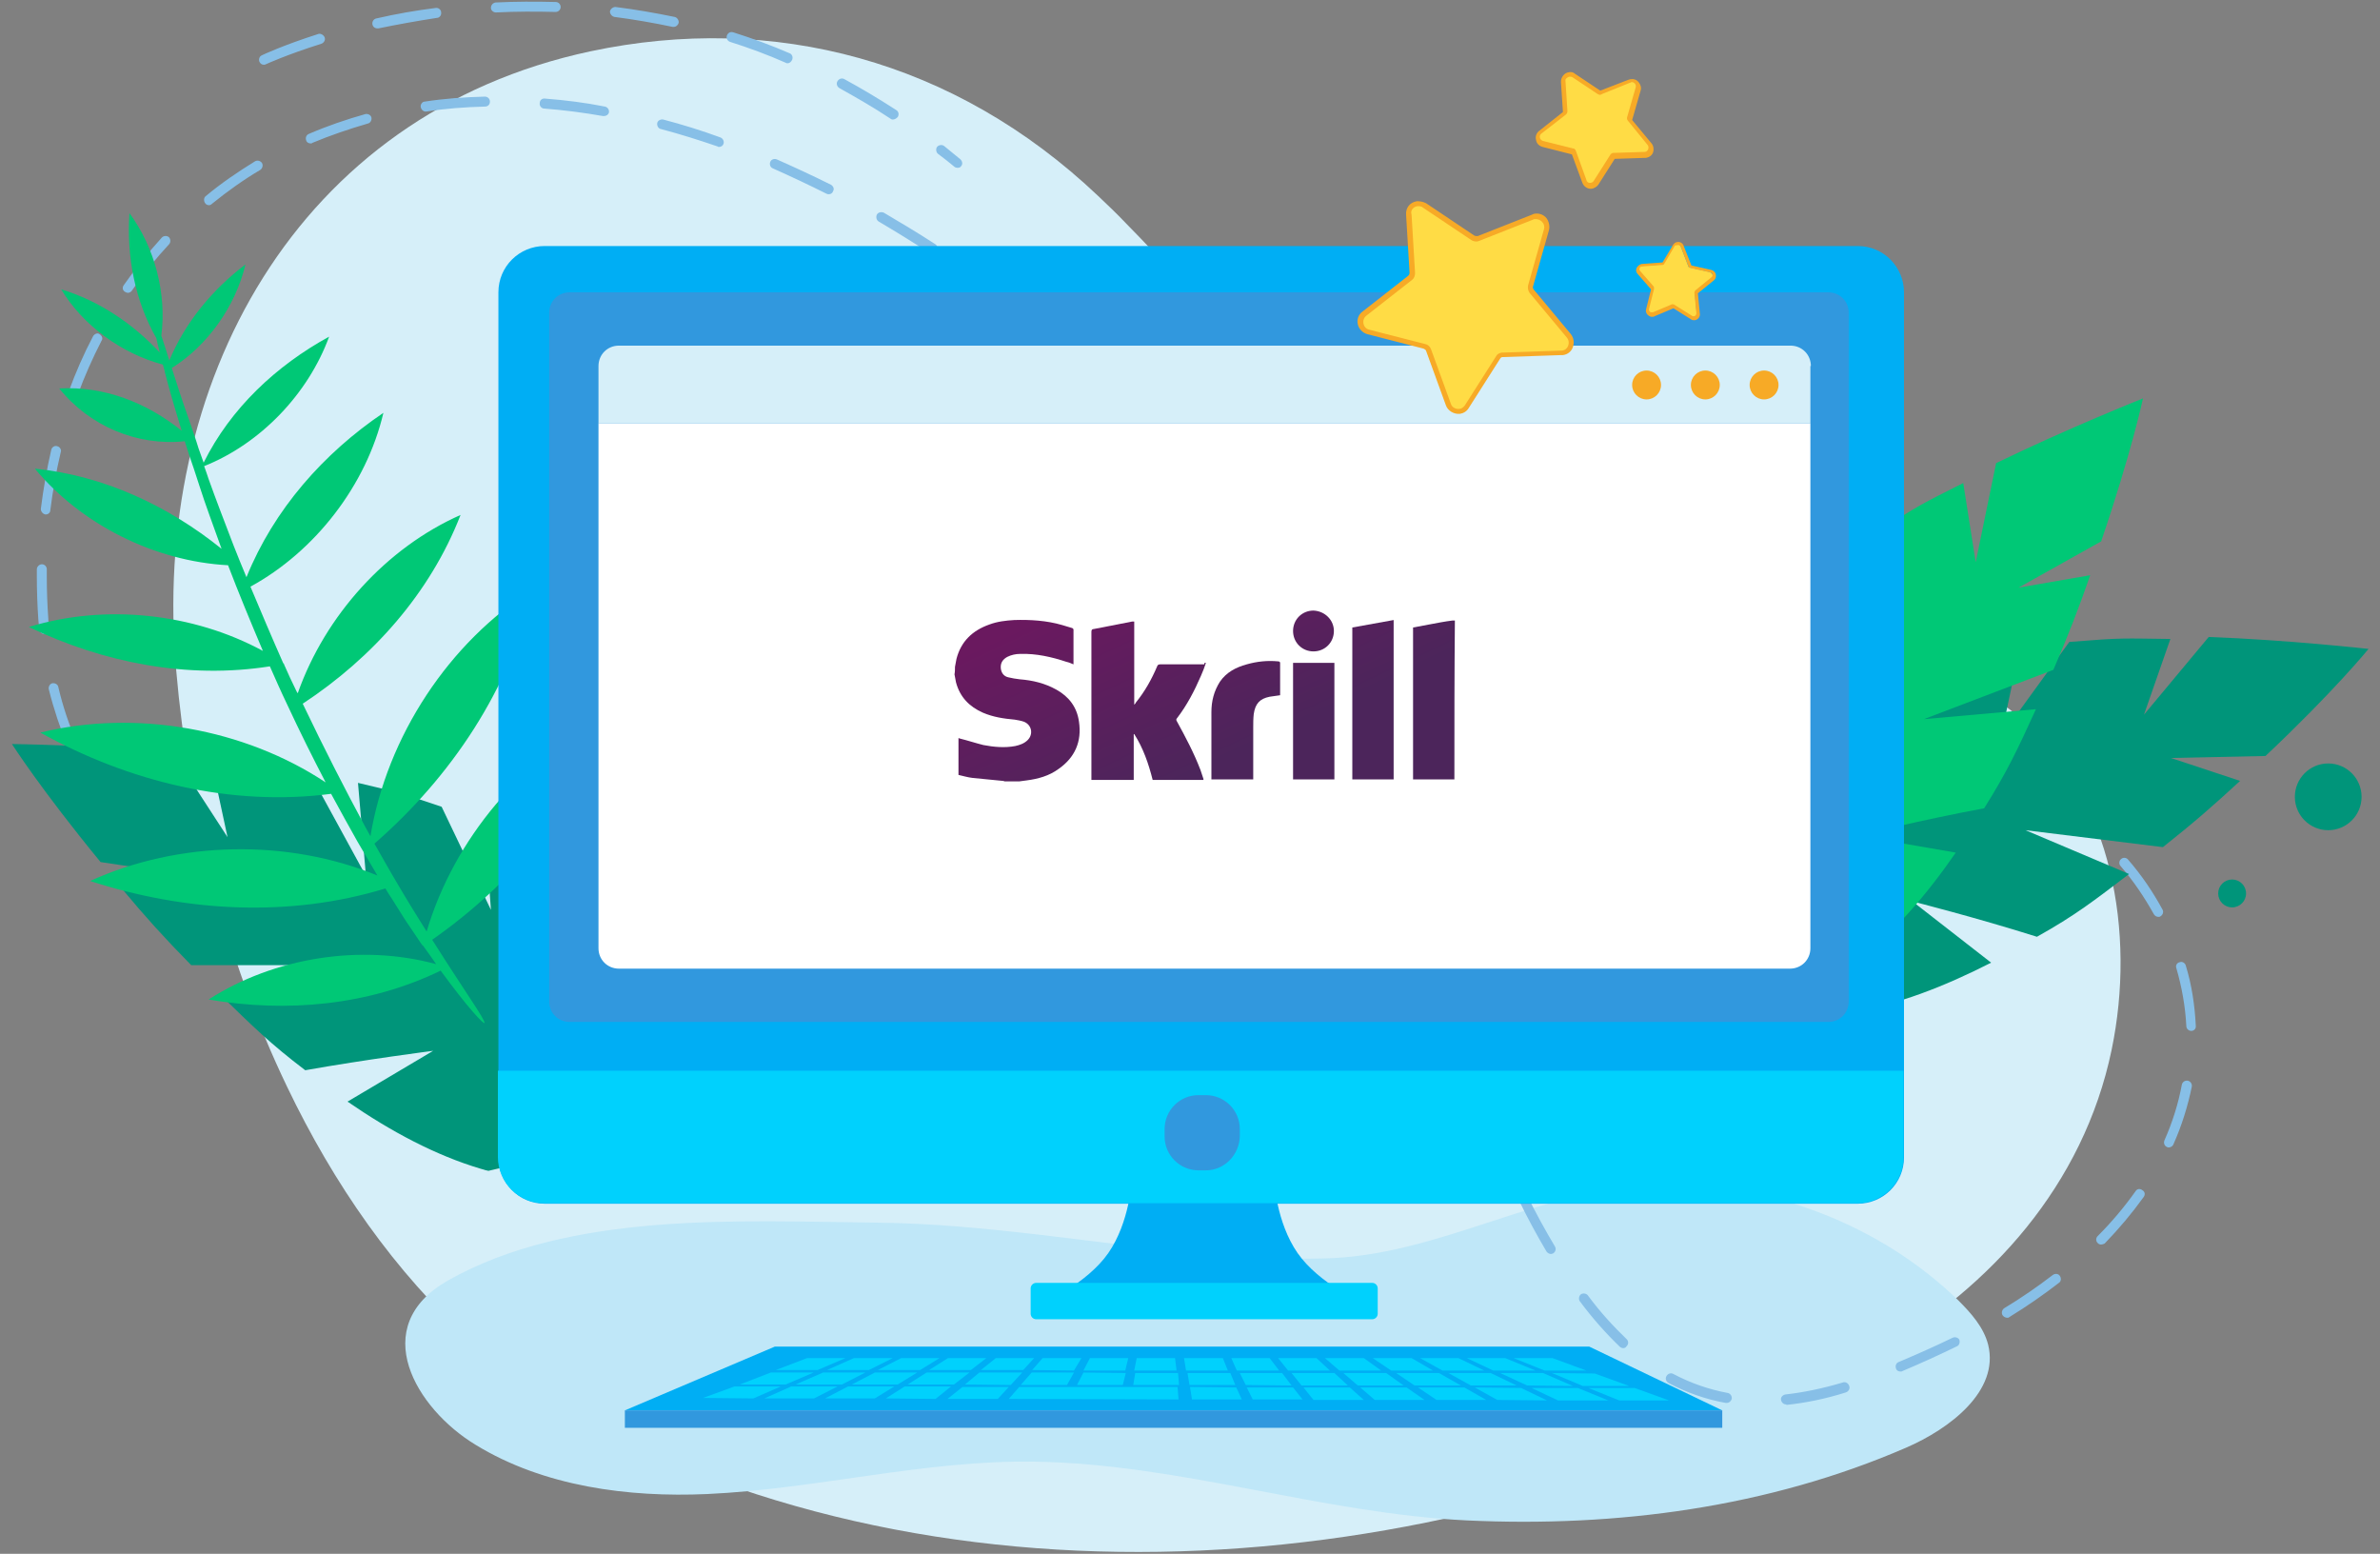 <?xml version="1.0" encoding="utf-8"?>
<!-- Generator: Adobe Illustrator 22.0.1, SVG Export Plug-In . SVG Version: 6.00 Build 0)  -->
<svg version="1.1" id="Layer_1" xmlns="http://www.w3.org/2000/svg" xmlns:xlink="http://www.w3.org/1999/xlink" x="0px" y="0px"
	 viewBox="0 0 478 312" style="enable-background:new 0 0 478 312;" xml:space="preserve">
<rect x="0" y="0" width="478" height="312" fill="#808080" stroke="none"/>
<style type="text/css">
	.st0{fill:#D6EFF9;}
	.st1{fill:#BFE7F8;}
	.st2{fill:#87BFE7;}
	.st3{fill:#00957A;}
	.st4{fill:#00C876;}
	.st5{fill:#00AEF4;}
	.st6{fill:#00D1FD;}
	.st7{fill:#3198DE;}
	.st8{fill:#FFFFFF;}
	.st9{fill:#F7AA26;}
	.st10{fill:#FFDC45;}
	.st11{fill:url(#SVGID_1_);}
	.st12{fill:url(#SVGID_2_);}
	.st13{fill:url(#SVGID_3_);}
	.st14{fill:url(#SVGID_4_);}
	.st15{fill:url(#SVGID_5_);}
	.st16{fill:url(#SVGID_6_);}
	.st17{fill:url(#SVGID_7_);}
</style>
<g>
	<g>
		<path class="st0" d="M57.7,218.3c-12.7-26.4-19.9-55.9-22.3-83.6C30.2,77.2,59.5,22.9,118.6,10.3c36.8-7.8,73.2,1.8,101.9,29
			c1.9,1.8,3.8,3.6,5.6,5.5c15.4,15.6,29.2,33.3,46,46.7c20,16,43.5,25.3,67.2,31.6c22,5.9,48.7,5.3,67.2,21.7
			c17.6,15.5,22.5,42.4,17.6,66c-5.7,27.4-24.5,47.6-46.1,60.2c-73.8,43.2-173.8,56-252.7,18.5c-5.4-2.6-10.6-5.4-15.8-8.4
			c-5.4-3.2-10-7.5-14.7-11.7C79.3,255.5,67,237.7,57.7,218.3z"/>
		<path class="st1" d="M242.4,251.8c-22.1-2-44.4-6.1-66.5-6.3c-27.4-0.3-61.3-2.3-85.9,11.6c-16.4,9.3-6.4,25.8,5.5,33
			c13.7,8.4,30.7,10.6,46.5,9.9c22.1-1,43.9-6.9,66-6.5c29.3,0.5,57.4,10.4,86.7,11.8c30,1.4,60.4-2.6,88.1-14.6
			c8.8-3.8,18.8-11.4,16.5-20.7c-0.9-3.5-3.4-6.3-6-8.9c-15.8-15.3-37.8-23.6-59.7-23.3c-23.7,0.4-44.6,14.6-68.2,14.9
			C257.7,252.9,250.1,252.5,242.4,251.8z"/>
		<g>
			<path class="st2" d="M358.7,282c-0.5,0-0.9-0.4-1-0.9c-0.1-0.5,0.3-1,0.9-1.1c3.6-0.4,7.5-1.2,11.5-2.4c0.5-0.2,1.1,0.1,1.3,0.7
				c0.2,0.5-0.1,1.1-0.7,1.3c-4.1,1.3-8.1,2.1-11.9,2.5C358.8,282,358.8,282,358.7,282z M346.8,281.7c-0.1,0-0.1,0-0.2,0
				c-4-0.7-7.9-2.1-11.5-4c-0.5-0.3-0.7-0.9-0.4-1.4s0.9-0.7,1.4-0.4c3.4,1.8,7.1,3.1,10.9,3.8c0.5,0.1,0.9,0.6,0.8,1.2
				C347.7,281.3,347.3,281.7,346.8,281.7z M381.7,275.4c-0.4,0-0.8-0.2-0.9-0.6c-0.2-0.5,0-1.1,0.5-1.3c3.8-1.6,7.4-3.2,10.9-4.9
				c0.5-0.2,1.1,0,1.3,0.4c0.2,0.5,0,1.1-0.4,1.3c-3.5,1.7-7.2,3.4-11,5C382,275.4,381.8,275.4,381.7,275.4z M326,270.7
				c-0.2,0-0.5-0.1-0.7-0.3c-2.7-2.6-5.4-5.6-8-9.1c-0.3-0.4-0.2-1.1,0.2-1.4c0.4-0.3,1.1-0.2,1.4,0.2c2.5,3.4,5.2,6.3,7.8,8.8
				c0.4,0.4,0.4,1,0,1.4C326.5,270.6,326.3,270.7,326,270.7z M403.1,264.6c-0.3,0-0.7-0.2-0.9-0.5c-0.3-0.5-0.1-1.1,0.3-1.4
				c3.5-2.1,6.8-4.4,9.8-6.7c0.4-0.3,1.1-0.3,1.4,0.2c0.3,0.4,0.3,1.1-0.2,1.4c-3.1,2.4-6.4,4.7-10,6.9
				C403.5,264.6,403.3,264.6,403.1,264.6z M311.5,251.8c-0.3,0-0.7-0.2-0.9-0.5c-1.9-3.2-3.8-6.7-5.7-10.6c-0.2-0.5,0-1.1,0.4-1.3
				c0.5-0.2,1.1,0,1.3,0.4c1.9,3.9,3.8,7.3,5.7,10.5c0.3,0.5,0.1,1.1-0.4,1.4C311.8,251.7,311.6,251.8,311.5,251.8z M422,249.9
				c-0.3,0-0.5-0.1-0.7-0.3c-0.4-0.4-0.4-1,0-1.4c2.9-2.9,5.4-5.9,7.6-9c0.3-0.5,0.9-0.6,1.4-0.2c0.5,0.3,0.6,0.9,0.2,1.4
				c-2.3,3.2-4.9,6.3-7.8,9.3C422.5,249.8,422.2,249.9,422,249.9z M300.6,230.4c-0.4,0-0.7-0.2-0.9-0.6c-1.5-3.4-3.1-7-4.8-11.1
				c-0.2-0.5,0-1.1,0.5-1.3c0.5-0.2,1.1,0,1.3,0.5c1.7,4.1,3.2,7.7,4.7,11c0.2,0.5,0,1.1-0.5,1.3
				C300.9,230.3,300.8,230.4,300.6,230.4z M435.6,230.4c-0.1,0-0.3,0-0.4-0.1c-0.5-0.2-0.7-0.8-0.5-1.3c1.6-3.6,2.8-7.4,3.5-11.2
				c0.1-0.5,0.6-0.9,1.2-0.8c0.5,0.1,0.9,0.6,0.8,1.2c-0.8,3.9-2,7.8-3.7,11.6C436.4,230.1,436,230.4,435.6,230.4z M291.3,208.2
				c-0.4,0-0.8-0.2-0.9-0.6c-1.5-3.7-2.9-7.4-4.4-11.2c-0.2-0.5,0-1.1,0.6-1.3c0.5-0.2,1.1,0,1.3,0.6c1.5,3.8,3,7.5,4.4,11.2
				c0.2,0.5,0,1.1-0.6,1.3C291.6,208.2,291.5,208.2,291.3,208.2z M440.1,207c-0.5,0-1-0.4-1-1c-0.2-3.9-0.9-7.8-2-11.6
				c-0.2-0.5,0.1-1.1,0.7-1.2c0.5-0.2,1.1,0.2,1.2,0.7c1.2,3.9,1.8,8,2,12C441.1,206.5,440.7,207,440.1,207
				C440.1,207,440.1,207,440.1,207z M325.9,192.2c-0.2,0-0.4-0.1-0.6-0.2c-0.4-0.3-0.5-1-0.2-1.4c1.6-2.1,4.3-5.3,7.9-9.2
				c0.4-0.4,1-0.4,1.4,0c0.4,0.4,0.4,1,0,1.4c-3.6,3.8-6.2,7-7.8,9C326.5,192.1,326.2,192.2,325.9,192.2z M92.3,190.6
				c-3.1,0-6.2-0.1-9.1-0.3c-0.6,0-1-0.5-0.9-1.1c0-0.6,0.5-1,1.1-0.9c2.9,0.2,6,0.3,9,0.3c1,0,2,0,2.9,0c0.5,0,1,0.4,1,1
				s-0.4,1-1,1C94.3,190.6,93.3,190.6,92.3,190.6z M107.2,189.9c-0.5,0-0.9-0.4-1-0.9c0-0.5,0.4-1,0.9-1.1
				c7.2-0.6,11.8-1.5,11.8-1.5c0.5-0.1,1.1,0.2,1.2,0.8c0.1,0.5-0.2,1.1-0.8,1.2C119.1,188.4,114.5,189.3,107.2,189.9
				C107.2,189.9,107.2,189.9,107.2,189.9z M71.2,189.1c0,0-0.1,0-0.2,0c-4.1-0.6-8.1-1.4-11.9-2.4c-0.5-0.1-0.9-0.7-0.7-1.2
				s0.7-0.8,1.2-0.7c3.7,1,7.6,1.8,11.6,2.4c0.5,0.1,0.9,0.6,0.8,1.1C72.2,188.7,71.7,189.1,71.2,189.1z M282.5,185.9
				c-0.4,0-0.8-0.2-0.9-0.6c-1.5-3.7-3-7.4-4.5-11.1c-0.2-0.5,0-1.1,0.5-1.3c0.5-0.2,1.1,0,1.3,0.5c1.5,3.7,3,7.5,4.5,11.1
				c0.2,0.5,0,1.1-0.6,1.3C282.7,185.9,282.6,185.9,282.5,185.9z M433.5,184.1c-0.4,0-0.7-0.2-0.9-0.5c-1.9-3.4-4.1-6.7-6.7-9.7
				c-0.4-0.4-0.3-1.1,0.1-1.4c0.4-0.4,1.1-0.3,1.4,0.1c2.7,3.1,5,6.5,6.9,10c0.3,0.5,0.1,1.1-0.4,1.4
				C433.8,184.1,433.6,184.1,433.5,184.1z M48.1,182.8c-0.1,0-0.3,0-0.4-0.1c-3.8-1.6-7.5-3.5-10.8-5.6c-0.5-0.3-0.6-0.9-0.3-1.4
				c0.3-0.5,0.9-0.6,1.4-0.3c3.2,2,6.8,3.9,10.5,5.4c0.5,0.2,0.8,0.8,0.5,1.3C48.9,182.6,48.5,182.8,48.1,182.8z M342.4,174.7
				c-0.3,0-0.6-0.1-0.7-0.3c-0.4-0.4-0.3-1,0.1-1.4c3.1-2.8,6.3-5.3,9.5-7.6c0.5-0.3,1.1-0.2,1.4,0.2c0.3,0.5,0.2,1.1-0.2,1.4
				c-3.1,2.2-6.2,4.7-9.3,7.4C342.8,174.6,342.6,174.7,342.4,174.7z M28,170c-0.2,0-0.5-0.1-0.7-0.3c-3-2.8-5.6-5.9-7.9-9.2
				c-0.3-0.5-0.2-1.1,0.3-1.4c0.5-0.3,1.1-0.2,1.4,0.3c2.2,3.2,4.8,6.2,7.7,8.9c0.4,0.4,0.4,1,0,1.4C28.5,169.9,28.3,170,28,170z
				 M418,166c-0.2,0-0.4-0.1-0.6-0.2c-3.1-2.4-6.4-4.6-9.9-6.4c-0.5-0.3-0.7-0.9-0.4-1.3s0.9-0.7,1.3-0.4c3.6,1.9,7,4.1,10.2,6.6
				c0.4,0.3,0.5,1,0.2,1.4C418.6,165.9,418.3,166,418,166z M273.3,163.7c-0.4,0-0.8-0.2-0.9-0.6c-1.6-3.8-3.3-7.5-4.9-11
				c-0.2-0.5,0-1.1,0.5-1.3c0.5-0.2,1.1,0,1.3,0.5c1.6,3.5,3.2,7.2,4.9,11c0.2,0.5,0,1.1-0.5,1.3
				C273.5,163.7,273.4,163.7,273.3,163.7z M362,161c-0.4,0-0.7-0.2-0.9-0.5c-0.3-0.5-0.1-1.1,0.4-1.3c3.8-2,7.6-3.5,11.3-4.6
				c0.5-0.2,1.1,0.1,1.2,0.7c0.2,0.5-0.1,1.1-0.7,1.2c-3.6,1.1-7.3,2.6-10.9,4.5C362.3,160.9,362.1,161,362,161z M396.8,155.3
				c-0.1,0-0.1,0-0.2,0c-3.8-0.9-7.8-1.2-11.6-1c-0.5,0-1-0.4-1.1-0.9c0-0.6,0.4-1,0.9-1.1c4.1-0.2,8.2,0.1,12.2,1
				c0.5,0.1,0.9,0.7,0.8,1.2C397.6,155,397.2,155.3,396.8,155.3z M14.5,150.5c-0.4,0-0.8-0.2-0.9-0.6c-1.5-3.6-2.8-7.5-3.8-11.5
				c-0.1-0.5,0.2-1.1,0.7-1.2c0.5-0.1,1.1,0.2,1.2,0.7c0.9,3.9,2.2,7.7,3.7,11.2c0.2,0.5,0,1.1-0.5,1.3
				C14.7,150.4,14.6,150.5,14.5,150.5z M263.2,141.9c-0.4,0-0.7-0.2-0.9-0.6c-1.8-3.7-3.6-7.3-5.5-10.7c-0.3-0.5-0.1-1.1,0.4-1.4
				c0.5-0.3,1.1-0.1,1.4,0.4c1.8,3.4,3.7,7,5.5,10.7c0.2,0.5,0,1.1-0.5,1.3C263.5,141.8,263.4,141.9,263.2,141.9z M8.9,127.3
				c-0.5,0-0.9-0.4-1-0.9c-0.1-0.6-0.1-1.3-0.2-2c-0.2-2.9-0.3-5.8-0.3-8.6c0-0.5,0-1,0-1.5c0-0.5,0.5-1,1-1c0,0,0,0,0,0
				c0.6,0,1,0.5,1,1c0,0.5,0,1,0,1.5c0,2.8,0.1,5.6,0.3,8.4c0,0.6,0.1,1.3,0.2,1.9C9.9,126.7,9.5,127.2,8.9,127.3
				C8.9,127.3,8.9,127.3,8.9,127.3z M251.9,120.7c-0.3,0-0.7-0.2-0.9-0.5c-2-3.5-4.2-6.9-6.3-10.2c-0.3-0.5-0.2-1.1,0.3-1.4
				c0.5-0.3,1.1-0.2,1.4,0.3c2.1,3.3,4.3,6.8,6.3,10.3c0.3,0.5,0.1,1.1-0.4,1.4C252.2,120.7,252.1,120.7,251.9,120.7z M9.2,103.3
				c0,0-0.1,0-0.1,0c-0.5-0.1-0.9-0.6-0.9-1.1c0.5-4,1.2-8,2.1-11.9c0.1-0.5,0.7-0.9,1.2-0.7c0.5,0.1,0.9,0.7,0.7,1.2
				c-0.9,3.8-1.6,7.7-2.1,11.7C10.1,102.9,9.7,103.3,9.2,103.3z M238.8,100.5c-0.3,0-0.6-0.1-0.8-0.4c-2.3-3.3-4.8-6.5-7.2-9.5
				c-0.3-0.4-0.3-1.1,0.2-1.4c0.4-0.3,1.1-0.3,1.4,0.2c2.5,3.1,4.9,6.3,7.3,9.6c0.3,0.4,0.2,1.1-0.2,1.4
				C239.3,100.5,239.1,100.5,238.8,100.5z M223.8,81.8c-0.3,0-0.5-0.1-0.7-0.3c-2.7-3-5.5-5.8-8.3-8.6c-0.4-0.4-0.4-1,0-1.4
				c0.4-0.4,1-0.4,1.4,0c2.8,2.8,5.7,5.7,8.4,8.7c0.4,0.4,0.3,1-0.1,1.4C224.3,81.7,224,81.8,223.8,81.8z M14.7,80
				c-0.1,0-0.2,0-0.3-0.1c-0.5-0.2-0.8-0.8-0.6-1.3c1.4-3.8,3-7.5,4.9-11.1c0.3-0.5,0.9-0.7,1.3-0.4c0.5,0.3,0.7,0.9,0.4,1.3
				c-1.8,3.5-3.4,7.1-4.8,10.9C15.5,79.8,15.1,80,14.7,80z M206.6,65.2c-0.2,0-0.5-0.1-0.6-0.2c-3-2.6-6.2-5-9.4-7.4
				c-0.4-0.3-0.5-1-0.2-1.4c0.3-0.4,1-0.5,1.4-0.2c3.2,2.3,6.4,4.8,9.5,7.4c0.4,0.4,0.5,1,0.1,1.4C207.1,65.1,206.8,65.2,206.6,65.2
				z M25.7,58.8c-0.2,0-0.4-0.1-0.6-0.2c-0.5-0.3-0.6-0.9-0.2-1.4c2.3-3.3,4.9-6.5,7.6-9.5c0.4-0.4,1-0.4,1.4-0.1
				c0.4,0.4,0.4,1,0.1,1.4c-2.7,2.9-5.2,6-7.4,9.2C26.4,58.6,26,58.8,25.7,58.8z M187.2,51c-0.2,0-0.4-0.1-0.5-0.2
				c-3.4-2.2-6.8-4.3-10.2-6.3c-0.5-0.3-0.6-0.9-0.4-1.4c0.3-0.5,0.9-0.6,1.4-0.4c3.4,2,6.9,4.1,10.3,6.3c0.5,0.3,0.6,0.9,0.3,1.4
				C187.9,50.9,187.5,51,187.2,51z M42,41.2c-0.3,0-0.6-0.1-0.8-0.4c-0.3-0.4-0.3-1.1,0.1-1.4c3.1-2.6,6.5-4.9,9.9-7
				c0.5-0.3,1.1-0.1,1.4,0.3c0.3,0.5,0.1,1.1-0.3,1.4c-3.4,2-6.6,4.3-9.7,6.8C42.4,41.1,42.2,41.2,42,41.2z M166.5,39
				c-0.2,0-0.3,0-0.5-0.1c-3.6-1.8-7.2-3.5-10.8-5.1c-0.5-0.2-0.7-0.8-0.5-1.3c0.2-0.5,0.8-0.7,1.3-0.5c3.6,1.6,7.3,3.3,10.9,5.1
				c0.5,0.3,0.7,0.9,0.4,1.3C167.2,38.8,166.8,39,166.5,39z M144.4,29.5c-0.1,0-0.2,0-0.3-0.1c-3.8-1.3-7.6-2.5-11.4-3.5
				c-0.5-0.1-0.8-0.7-0.7-1.2s0.7-0.8,1.2-0.7c3.8,1,7.7,2.2,11.5,3.6c0.5,0.2,0.8,0.8,0.6,1.3C145.2,29.2,144.9,29.5,144.4,29.5z
				 M62.4,28.8c-0.4,0-0.8-0.2-0.9-0.6c-0.2-0.5,0-1.1,0.5-1.3c3.7-1.6,7.5-2.9,11.4-4c0.5-0.1,1.1,0.2,1.2,0.7
				c0.1,0.5-0.2,1.1-0.7,1.2c-3.8,1.1-7.6,2.4-11.2,3.9C62.7,28.8,62.5,28.8,62.4,28.8z M121.3,23.3c-0.1,0-0.1,0-0.2,0
				c-4-0.7-7.9-1.2-11.8-1.5c-0.5,0-1-0.5-0.9-1.1c0-0.6,0.5-1,1.1-0.9c3.9,0.3,8,0.8,12,1.6c0.5,0.1,0.9,0.6,0.8,1.2
				C122.2,23,121.8,23.3,121.3,23.3z M85.5,22.4c-0.5,0-0.9-0.4-1-0.9c-0.1-0.5,0.3-1.1,0.8-1.1c3.9-0.6,8-0.9,12.1-1c0,0,0,0,0,0
				c0.5,0,1,0.4,1,1c0,0.6-0.4,1-1,1c-4,0.1-8,0.4-11.8,1C85.6,22.4,85.5,22.4,85.5,22.4z"/>
		</g>
		<g>
			<g>
				<g>
					<path class="st3" d="M20.2,173.1l18.8,2.8l-14.3,2.8c4.5,5.4,8.2,9.5,13.7,15.1l27.8,0l-21.7,6.2c6.4,6.2,9.7,9.5,16.8,14.9
						C73.7,212.7,87,211,87,211l-17.2,10.2c8.7,6,17.7,10.8,26.8,13.5c1.5,0.4,0.1,0.1,1.5,0.4l17.4-4.1l-7.8,6.6
						c38.5,8.6,50.4-4.8,50.4-4.8s0-0.7-0.2-2.2c-0.2-1.1-0.4-2.6-0.9-4.5c-1.9-7.4-7.1-20.5-21.2-37.6l-2.2,13.2l-3.8-17.6
						c-1.3-1.2-2.7-2.4-4.1-3.6c-4.6-3.8-3.6-3.9-9.4-6.8l-2.9,18.4l-5.4-22.8c-3.4-1.7-7-3.2-10.7-4.6l1.3,18l-9.9-20.7
						c-7-2.4-9.5-3.1-16.8-4.8l1.6,18.7l-11.2-20.5c-10.9-2.3-10.5-2.1-20-3.1l3.4,15.8L34.6,151c-16-1.4-32.2-1.6-32.2-1.6
						S8.2,158.5,20.2,173.1z"/>
				</g>
			</g>
		</g>
		<path class="st4" d="M26,42.8c5.1,6.9,7.5,16.2,6.4,24.6c0.5,1.4,1,3.1,1.6,5c3.2-7.7,8.7-14.3,15.3-19.3
			c-2,8.4-7.6,16.3-14.8,20.8c1,3.1,2.1,6.6,3.5,10.5c0.6,1.8,1.3,3.7,1.9,5.7c0.3,0.9,0.7,1.9,1,2.8C46.3,82,55.5,73.4,66.1,67.6
			c-4.2,11.5-13.8,21.5-25.1,26c0.3,0.8,0.6,1.7,0.9,2.6c1.5,4.2,3.2,8.6,5,13.3c0.8,2.1,1.7,4.2,2.6,6.4C55,102.3,65,91,77,82.9
			c-3.4,14.5-13.7,27.8-26.7,34.9c2.1,5,4.3,10.2,6.6,15.4c0.1,0,0.1,0.1,0.2,0.1c0,0-0.1,0-0.1,0c0.8,1.8,1.6,3.6,2.5,5.4
			c0.1,0.2,0.2,0.4,0.3,0.5c5.5-15.6,17.8-29.2,32.7-35.8c-6.1,15.7-17.7,28.7-31.7,37.9c4.3,9,8.6,17.4,12.6,24.8
			c0.3,0.6,0.7,1.2,1,1.8c3.3-20,15.8-39,32.7-49.6c-4.6,20-16.5,37.7-31.9,51.1c1.6,2.8,3.1,5.5,4.6,8c1,1.7,2,3.4,3,5
			c1,1.6,1.9,3.1,2.8,4.5c0,0,0,0.1,0.1,0.1c5.5-18.5,19.3-35,36.5-43.2c-6.5,18.4-19.5,33.8-35.4,44.9
			c6.5,10.3,10.7,16.1,10.5,16.7c-0.1,0.4-3.4-3.1-8.8-10.5c-14.4,7-30.9,8.5-46.6,5.8c13.2-8.5,30.7-11.2,45.7-7.1
			c-0.8-1.2-1.7-2.4-2.7-3.8c0,0-0.1,0.1-0.1,0.1c0-0.1,0-0.1,0-0.2c-0.1-0.1-0.1-0.1-0.2-0.2c-0.9-1.4-1.9-2.8-2.9-4.3
			c-1-1.5-2-3.2-3.1-4.9c-0.4-0.6-0.8-1.2-1.2-1.9c-19.3,5.9-40.2,4.7-59.3-1.5c17.8-8.1,39.7-8.5,57.7-1.1c-1.3-2.2-2.6-4.4-4-6.8
			c-1.7-3-3.5-6.3-5.3-9.6C46.4,162,25.9,157,8.1,147.1c19.2-4.7,41-0.8,57.3,10c-2.6-5-5.2-10.2-7.8-15.8c-1.2-2.5-2.3-5-3.4-7.5
			c-16.5,2.6-33.4-0.7-48.4-7.9c15.3-4.7,33-2.8,47,4.8c-2.5-5.9-4.9-11.7-7-17.2c-14.8-0.8-29.5-8.2-38.8-19.4
			c13.8,1.4,26.7,7.4,37.5,16.1c-1.6-4.5-3.2-8.7-4.5-12.8c-0.7-2.2-1.4-4.3-2.1-6.3c-0.3-0.9-0.5-1.7-0.8-2.5
			C27.6,89.6,18,85.6,11.9,78c9-0.5,17.5,2.8,24.6,8.5c-0.1-0.4-0.3-0.9-0.4-1.3c-1.2-3.9-2.2-7.4-3-10.5c0,0,0,0,0,0
			c0,0,0-0.1,0-0.1c-0.1-0.5-0.3-1-0.4-1.4c-8.3-2.2-16.1-7.9-20.4-15.1c7.6,2.3,14.4,6.9,19.8,12.7c-0.3-1-0.5-2-0.7-2.9
			C27.1,60.4,25.4,51.5,26,42.8z"/>
		<g>
			<g>
				<g>
					<path class="st3" d="M455,151.8l-19,0.4l13.9,4.6c-5.2,4.8-9.3,8.4-15.5,13.3l-27.6-3.4l20.8,8.8c-7.1,5.4-10.8,8.3-18.5,12.6
						c-12-3.8-25-7.1-25-7.1l15.8,12.3c-9.4,4.8-18.9,8.5-28.3,10c-1.5,0.2-0.1,0-1.5,0.2l-16.7-6.3l6.9,7.5
						c-39.3,3.8-49.4-11.1-49.4-11.1s0.1-0.7,0.5-2.2c0.3-1.1,0.8-2.5,1.5-4.3c2.8-7.1,9.6-19.4,25.8-34.6l0.5,13.4l5.9-17
						c1.5-1,3-2,4.5-3c5.1-3.2,4.1-3.4,10.2-5.6l0.5,18.6l8.2-21.9c3.6-1.2,7.3-2.3,11.2-3.2l-3.6,17.7l12.4-19.3
						c7.2-1.6,9.8-1.9,17.3-2.7l-3.9,18.3l13.7-18.9c11.1-0.9,10.7-0.7,20.3-0.6l-5.3,15.2l13-15.6c16,0.6,32.1,2.4,32.1,2.4
						S468.7,138.9,455,151.8z"/>
				</g>
			</g>
		</g>
		<g>
			<g>
				<g>
					<path class="st4" d="M422,108.7l-16.6,9.3l14.4-2.5c-2.3,6.6-4.3,11.8-7.4,19l-26,9.9l22.5-2c-3.7,8.1-5.7,12.4-10.4,19.9
						c-12.4,2.3-25.4,5.5-25.4,5.5l19.7,3.4c-6,8.7-12.7,16.4-20.2,22.1c-1.2,0.9,0,0.1-1.2,0.9l-17.7,2.3l9.7,3.4
						c-32.9,21.8-48.8,13.5-48.8,13.5s-0.3-0.7-0.6-2.1c-0.2-1.1-0.5-2.6-0.7-4.5c-0.8-7.6-0.6-21.7,6.5-42.7l6.7,11.6l-2.7-17.8
						c0.8-1.6,1.7-3.2,2.6-4.8c2.9-5.2,2-4.9,6.4-9.7l9.2,16.2l-3.1-23.2c2.6-2.8,5.4-5.5,8.3-8.1l5.2,17.3l1.9-22.9
						c5.7-4.8,7.8-6.3,14-10.5l5.2,18l3.2-23.2c9.4-6,9.1-5.7,17.6-10l2.5,15.9l4.1-19.9c14.4-7,29.5-13,29.5-13
						S428.1,90.8,422,108.7z"/>
				</g>
			</g>
		</g>
		<circle class="st3" cx="467.6" cy="160" r="6.7"/>
		<circle class="st3" cx="448.3" cy="179.4" r="2.8"/>
		<g>
			<path class="st2" d="M192.3,33.7c-0.2,0-0.5-0.1-0.6-0.2c-1.1-0.9-2.2-1.8-3.3-2.6c-0.4-0.3-0.5-1-0.2-1.4c0.3-0.4,1-0.5,1.4-0.2
				c1.1,0.9,2.2,1.8,3.3,2.7c0.4,0.4,0.5,1,0.1,1.4C192.9,33.6,192.6,33.7,192.3,33.7z M179.3,24c-0.2,0-0.4-0.1-0.5-0.2
				c-3.3-2.2-6.8-4.2-10.2-6.1c-0.5-0.3-0.7-0.9-0.4-1.4c0.3-0.5,0.9-0.7,1.4-0.4c3.5,1.9,7,4,10.4,6.2c0.5,0.3,0.6,0.9,0.3,1.4
				C179.9,23.9,179.6,24,179.3,24z M53,13c-0.4,0-0.7-0.2-0.9-0.6c-0.2-0.5,0-1.1,0.5-1.3c0.2-0.1,4.2-2,11.4-4.3
				C64.4,6.7,65,7,65.2,7.5c0.2,0.5-0.1,1.1-0.7,1.3c-7,2.2-11.1,4.1-11.1,4.1C53.2,13,53.1,13,53,13z M158.2,12.7
				c-0.1,0-0.3,0-0.4-0.1c-3.6-1.6-7.4-3-11.2-4.2c-0.5-0.2-0.8-0.7-0.6-1.3c0.2-0.5,0.7-0.8,1.3-0.6c3.8,1.2,7.6,2.6,11.3,4.2
				c0.5,0.2,0.7,0.8,0.5,1.3C158.9,12.4,158.6,12.7,158.2,12.7z M75.8,5.7c-0.5,0-0.9-0.3-1-0.8c-0.1-0.5,0.2-1.1,0.8-1.2
				c3.9-0.9,7.9-1.6,11.9-2.1c0.5-0.1,1.1,0.3,1.1,0.9c0.1,0.5-0.3,1.1-0.9,1.1C83.8,4.2,79.9,4.9,76,5.7
				C75.9,5.7,75.9,5.7,75.8,5.7z M135.3,5.4c-0.1,0-0.1,0-0.2,0c-3.8-0.8-7.8-1.5-11.7-2c-0.5-0.1-0.9-0.6-0.9-1.1
				c0.1-0.5,0.6-0.9,1.1-0.9c4,0.5,8,1.2,11.9,2c0.5,0.1,0.9,0.7,0.8,1.2C136.2,5,135.8,5.4,135.3,5.4z M99.6,2.5
				c-0.5,0-1-0.4-1-0.9c0-0.6,0.4-1,0.9-1.1c4-0.2,8.1-0.2,12.1-0.1c0.6,0,1,0.5,1,1c0,0.6-0.5,1-1,1C107.6,2.3,103.6,2.3,99.6,2.5
				C99.6,2.5,99.6,2.5,99.6,2.5z"/>
		</g>
		<g>
			<path class="st5" d="M260.6,251.6c-4.3-6.2-4.7-14.6-4.7-14.6h-11.7h-5.2h-11.7c0,0-0.4,8.4-4.7,14.6
				c-4.3,6.2-13.2,10.1-13.2,10.1h29.6h5.2h29.6C273.8,261.7,264.9,257.8,260.6,251.6z"/>
			<path class="st5" d="M382.4,232.4c0,5.2-4.2,9.3-9.3,9.3H109.4c-5.2,0-9.3-4.2-9.3-9.3V58.7c0-5.2,4.2-9.3,9.3-9.3h263.7
				c5.2,0,9.3,4.2,9.3,9.3V232.4z"/>
			<path class="st6" d="M100,215v17.3c0,5.2,4.2,9.3,9.3,9.3h263.7c5.2,0,9.3-4.2,9.3-9.3V215H100z"/>
			<path class="st6" d="M275.6,264.9h-67.5c-0.6,0-1.1-0.5-1.1-1.1v-5.1c0-0.6,0.5-1.1,1.1-1.1h67.5c0.6,0,1.1,0.5,1.1,1.1v5.1
				C276.7,264.4,276.2,264.9,275.6,264.9z"/>
			<path class="st7" d="M367.2,205.2H114.4c-2.3,0-4.1-1.8-4.1-4.1V62.8c0-2.3,1.8-4.1,4.1-4.1h252.8c2.3,0,4.1,1.8,4.1,4.1v138.3
				C371.3,203.4,369.5,205.2,367.2,205.2z"/>
			<path class="st0" d="M363.7,73.5c0-2.3-1.8-4.1-4.1-4.1H124.3c-2.3,0-4.1,1.8-4.1,4.1V85h243.4V73.5z"/>
			<path class="st8" d="M120.2,85v105.4c0,2.3,1.8,4.1,4.1,4.1h235.2c2.3,0,4.1-1.8,4.1-4.1V85H120.2z"/>
			<g>
				<polygon class="st5" points="155.6,270.4 319.2,270.4 345.9,283.2 125.5,283.2 				"/>
				<rect x="125.5" y="283.2" class="st7" width="220.4" height="3.5"/>
			</g>
			<path class="st7" d="M242.2,235h-1.5c-3.7,0-6.8-3-6.8-6.8v-1.5c0-3.7,3-6.8,6.8-6.8h1.5c3.7,0,6.8,3,6.8,6.8v1.5
				C248.9,231.9,245.9,235,242.2,235z"/>
			<g>
				<g>
					<g>
						<g>
							<polygon class="st6" points="174.5,275.1 166.1,275.1 171.5,272.7 179.3,272.7 							"/>
							<polygon class="st6" points="164.2,275.1 155.8,275.1 162.1,272.7 169.8,272.7 							"/>
							<polygon class="st6" points="195,275.1 186.6,275.1 190.4,272.7 198.1,272.7 							"/>
							<polygon class="st6" points="184.8,275.1 176.3,275.1 181,272.7 188.7,272.7 							"/>
							<polygon class="st6" points="215.7,275.2 207.3,275.1 209.4,272.7 217.2,272.7 							"/>
							<polygon class="st6" points="205.5,275.1 197,275.1 200,272.7 207.7,272.7 							"/>
							<polygon class="st6" points="236.3,275.2 227.8,275.2 228.3,272.7 236,272.7 							"/>
							<polygon class="st6" points="226,275.2 217.6,275.2 218.9,272.7 226.6,272.7 							"/>
						</g>
						<g>
							<polygon class="st6" points="256.9,275.2 248.4,275.2 247.3,272.7 255,272.7 							"/>
							<polygon class="st6" points="246.6,275.2 238.2,275.2 237.8,272.7 245.6,272.7 							"/>
							<polygon class="st6" points="277.4,275.2 269,275.2 266.1,272.7 273.9,272.7 							"/>
							<polygon class="st6" points="267.1,275.2 258.7,275.2 256.7,272.7 264.4,272.7 							"/>
							<polygon class="st6" points="298.1,275.2 289.7,275.2 285.2,272.7 292.9,272.7 							"/>
							<polygon class="st6" points="287.8,275.2 279.4,275.2 275.7,272.7 283.5,272.7 							"/>
							<polygon class="st6" points="318.6,275.2 310.2,275.2 304,272.7 311.8,272.7 							"/>
							<polygon class="st6" points="308.4,275.2 299.9,275.2 294.6,272.7 302.3,272.7 							"/>
						</g>
					</g>
					<g>
						<g>
							<polygon class="st6" points="169.1,278 159.8,278 165.3,275.6 173.8,275.6 							"/>
							<polygon class="st6" points="157.8,278 148.6,278 154.8,275.6 163.4,275.6 							"/>
							<polygon class="st6" points="191.6,278 182.3,278 186.1,275.6 194.7,275.6 							"/>
							<polygon class="st6" points="180.3,278 171.1,278 175.7,275.6 184.2,275.6 							"/>
							<polygon class="st6" points="214.3,278.1 205,278.1 207.2,275.6 215.7,275.6 							"/>
							<polygon class="st6" points="203,278.1 193.8,278 196.7,275.6 205.3,275.6 							"/>
							<polygon class="st6" points="236.8,278.1 227.6,278.1 228,275.7 236.6,275.7 							"/>
							<polygon class="st6" points="225.5,278.1 216.3,278.1 217.6,275.6 226.1,275.7 							"/>
						</g>
						<g>
							<polygon class="st6" points="259.4,278.2 250.2,278.1 249,275.7 257.5,275.7 							"/>
							<polygon class="st6" points="248.1,278.1 238.9,278.1 238.5,275.7 247.1,275.7 							"/>
							<polygon class="st6" points="281.9,278.2 272.7,278.2 269.8,275.7 278.4,275.7 							"/>
							<polygon class="st6" points="270.7,278.2 261.4,278.2 259.4,275.7 268,275.7 							"/>
							<polygon class="st6" points="304.6,278.2 295.4,278.2 290.9,275.7 299.4,275.7 							"/>
							<polygon class="st6" points="293.4,278.2 284.1,278.2 280.4,275.7 289,275.7 							"/>
							<polygon class="st6" points="327.2,278.3 317.9,278.3 311.7,275.7 320.3,275.8 							"/>
							<polygon class="st6" points="315.9,278.3 306.7,278.2 301.3,275.7 309.9,275.7 							"/>
						</g>
					</g>
					<g>
						<g>
							<polygon class="st6" points="163.5,280.8 153.5,280.8 158.9,278.4 168.2,278.4 							"/>
							<polygon class="st6" points="151.3,280.8 141.2,280.7 147.5,278.4 156.8,278.4 							"/>
							<polygon class="st6" points="187.9,280.9 177.9,280.8 181.7,278.4 191,278.4 							"/>
							<polygon class="st6" points="175.7,280.8 165.7,280.8 170.3,278.4 179.6,278.4 							"/>
							<polygon class="st6" points="236.7,281 202.6,280.9 204.7,278.5 236.5,278.5 							"/>
							<polygon class="st6" points="200.4,280.9 190.3,280.9 193.3,278.5 202.6,278.5 							"/>
						</g>
						<g>
							<polygon class="st6" points="261.6,281 251.6,281 250.4,278.6 259.7,278.6 							"/>
							<polygon class="st6" points="249.4,281 239.4,281 239,278.5 248.3,278.6 							"/>
							<polygon class="st6" points="286.1,281.1 276.1,281.1 273.2,278.6 282.5,278.6 							"/>
							<polygon class="st6" points="273.9,281.1 263.8,281.1 261.8,278.6 271.1,278.6 							"/>
							<polygon class="st6" points="310.7,281.2 300.7,281.1 296.2,278.6 305.5,278.7 							"/>
							<polygon class="st6" points="298.5,281.1 288.5,281.1 284.8,278.6 294.1,278.6 							"/>
							<polygon class="st6" points="335.2,281.2 325.2,281.2 319,278.7 328.3,278.7 							"/>
							<polygon class="st6" points="323,281.2 312.9,281.2 307.6,278.7 316.9,278.7 							"/>
						</g>
					</g>
				</g>
			</g>
			<g>
				<path class="st9" d="M333.6,77.3c0,1.6-1.3,2.9-2.9,2.9s-2.9-1.3-2.9-2.9c0-1.6,1.3-2.9,2.9-2.9S333.6,75.7,333.6,77.3z"/>
			</g>
			<g>
				<path class="st9" d="M345.4,77.3c0,1.6-1.3,2.9-2.9,2.9c-1.6,0-2.9-1.3-2.9-2.9c0-1.6,1.3-2.9,2.9-2.9
					C344.1,74.4,345.4,75.7,345.4,77.3z"/>
			</g>
			<g>
				<path class="st9" d="M357.2,77.3c0,1.6-1.3,2.9-2.9,2.9c-1.6,0-2.9-1.3-2.9-2.9c0-1.6,1.3-2.9,2.9-2.9
					C355.9,74.4,357.2,75.7,357.2,77.3z"/>
			</g>
		</g>
		<g>
			<path class="st10" d="M293.1,82.7c-1,0.1-1.9-0.4-2.2-1.4l-4-11c-0.1-0.4-0.4-0.6-0.8-0.7l-11.3-2.9c-0.8-0.2-1.4-0.8-1.5-1.6
				c-0.2-0.8,0.1-1.6,0.8-2.1l9.2-7.2c0.3-0.2,0.5-0.6,0.4-1l-0.7-11.7c-0.1-1.1,0.7-2.1,1.8-2.2c0.5-0.1,1,0,1.4,0.3l9.7,6.5
				c0.2,0.2,0.5,0.2,0.8,0.2c0.1,0,0.2,0,0.3-0.1l10.9-4.3c0.2-0.1,0.3-0.1,0.5-0.1c0.7-0.1,1.4,0.2,1.9,0.7
				c0.5,0.5,0.6,1.2,0.4,1.9l-3.2,11.3c-0.1,0.4,0,0.8,0.2,1l7.5,9c0.5,0.6,0.6,1.4,0.3,2.1c-0.3,0.7-0.9,1.2-1.7,1.3
				c-0.1,0-0.1,0-0.2,0l-11.7,0.4c0,0-0.1,0-0.1,0c-0.3,0-0.6,0.2-0.8,0.5l-6.3,9.9C294.2,82.2,293.7,82.6,293.1,82.7z"/>
			<g>
				<path class="st9" d="M284.7,41.4c0.4,0,0.8,0,1.1,0.3l9.7,6.5c0.3,0.2,0.7,0.3,1.1,0.3c0.1,0,0.3-0.1,0.4-0.1l10.9-4.3
					c0.1-0.1,0.3-0.1,0.4-0.1c1.1-0.1,2.1,0.9,1.8,2l-3.2,11.3c-0.1,0.5,0,1.1,0.3,1.5l7.5,9c0.8,1,0.2,2.5-1,2.6
					c-0.1,0-0.1,0-0.2,0l-11.7,0.4c-0.1,0-0.1,0-0.2,0c-0.5,0.1-0.9,0.3-1.1,0.7l-6.3,9.9c-0.3,0.4-0.7,0.7-1.1,0.7
					c-0.7,0.1-1.5-0.3-1.7-1l-4-11c-0.2-0.5-0.6-0.9-1.1-1l-11.3-2.9c-1.3-0.3-1.6-2-0.6-2.8l9.2-7.2c0.4-0.3,0.6-0.8,0.6-1.4
					l-0.7-11.7C283.2,42.2,283.9,41.5,284.7,41.4 M284.6,40.4L284.6,40.4c-1.4,0.2-2.3,1.3-2.2,2.7l0.7,11.7c0,0.2-0.1,0.4-0.3,0.6
					l-9.2,7.2c-0.8,0.6-1.1,1.6-0.9,2.5s0.9,1.7,1.9,2l11.3,2.9c0.2,0.1,0.4,0.2,0.5,0.4l4,11c0.4,1.1,1.6,1.8,2.8,1.7
					c0.7-0.1,1.4-0.5,1.8-1.2l6.3-9.9c0.1-0.2,0.3-0.3,0.5-0.3c0,0,0,0,0.1,0l11.7-0.4c0.1,0,0.2,0,0.3,0c0.9-0.1,1.7-0.7,2-1.6
					c0.3-0.9,0.2-1.8-0.4-2.6l-7.5-9c-0.1-0.2-0.2-0.4-0.1-0.6l3.2-11.3c0.2-0.8,0-1.7-0.5-2.4c-0.6-0.7-1.4-1-2.3-0.9
					c-0.2,0-0.4,0.1-0.6,0.2l-10.9,4.3c-0.1,0-0.1,0-0.2,0c-0.2,0-0.3,0-0.5-0.1l-9.7-6.5C285.8,40.5,285.2,40.4,284.6,40.4
					L284.6,40.4z"/>
			</g>
		</g>
		<g>
			<path class="st10" d="M319.7,37.4c-0.6,0.1-1.2-0.3-1.4-0.9l-2.1-5.8c0-0.1-0.1-0.2-0.3-0.2l-6-1.5c-0.5-0.1-0.9-0.5-1-1
				c-0.1-0.5,0.1-1,0.5-1.3l4.9-3.8c0.1-0.1,0.2-0.2,0.1-0.3l-0.4-6.2c0-0.7,0.5-1.3,1.1-1.4c0.3,0,0.6,0,0.9,0.2l5.1,3.4
				c0.1,0.1,0.2,0.1,0.3,0.1l5.8-2.3c0.1,0,0.2-0.1,0.3-0.1c0.4-0.1,0.9,0.1,1.2,0.4c0.3,0.3,0.4,0.8,0.3,1.2l-1.7,5.9
				c0,0.1,0,0.2,0.1,0.3l3.9,4.8c0.3,0.4,0.4,0.9,0.2,1.3c-0.2,0.4-0.6,0.8-1.1,0.8c0,0-0.1,0-0.1,0c0,0-6.2,0.2-6.2,0.2
				c-0.1,0-0.2,0.1-0.3,0.2l-3.3,5.2C320.4,37.1,320,37.3,319.7,37.4z"/>
			<path class="st9" d="M315.2,15.4c0.2,0,0.4,0,0.6,0.1l5.1,3.4c0.2,0.1,0.4,0.2,0.6,0.1c0.1,0,0.1,0,0.2-0.1l5.7-2.3
				c0.1,0,0.1,0,0.2-0.1c0.6-0.1,1.1,0.5,0.9,1.1l-1.7,5.9c-0.1,0.3,0,0.6,0.2,0.8l3.9,4.8c0.4,0.5,0.1,1.3-0.5,1.4c0,0-0.1,0-0.1,0
				l-6.2,0.2c0,0-0.1,0-0.1,0c-0.2,0-0.5,0.2-0.6,0.4l-3.3,5.2c-0.1,0.2-0.4,0.4-0.6,0.4c-0.4,0.1-0.8-0.1-0.9-0.6l-2.1-5.8
				c-0.1-0.3-0.3-0.5-0.6-0.5l-6-1.5c-0.7-0.2-0.9-1.1-0.3-1.5l4.9-3.8c0.2-0.2,0.3-0.4,0.3-0.7l-0.4-6.2
				C314.4,15.8,314.8,15.5,315.2,15.4 M315.1,14.5L315.1,14.5c-0.9,0.1-1.6,1-1.6,1.9l0.4,6.1l-4.8,3.8c-0.5,0.4-0.8,1.1-0.6,1.8
				c0.1,0.7,0.6,1.2,1.3,1.4l5.9,1.5l2.1,5.7c0.3,0.8,1.1,1.3,1.9,1.2c0.5-0.1,1-0.4,1.3-0.8l3.3-5.2l6.1-0.2c0.1,0,0.1,0,0.2,0
				c0.6-0.1,1.2-0.5,1.4-1.1c0.2-0.6,0.1-1.3-0.3-1.8l-3.9-4.7l1.7-5.9c0.2-0.6,0-1.2-0.4-1.7c-0.4-0.5-1-0.7-1.6-0.6
				c-0.1,0-0.3,0.1-0.4,0.1l-5.7,2.2l-5.1-3.4C316,14.5,315.5,14.4,315.1,14.5L315.1,14.5z"/>
		</g>
		<g>
			<path class="st10" d="M340.3,63.9c-0.2,0-0.4,0-0.6-0.1l-3.5-2.2c-0.1,0-0.1,0-0.2,0l-3.9,1.6c-0.1,0-0.2,0.1-0.2,0.1
				c-0.3,0-0.6-0.1-0.8-0.3c-0.2-0.2-0.3-0.5-0.2-0.8l1-4c0-0.1,0-0.2-0.1-0.2l-2.7-3.1c-0.2-0.3-0.3-0.6-0.2-0.9
				c0.1-0.3,0.4-0.5,0.7-0.6c0,0,4.2-0.3,4.2-0.3c0.1,0,0.2-0.1,0.2-0.1l2.1-3.6c0.1-0.2,0.4-0.4,0.6-0.4c0.4-0.1,0.8,0.2,0.9,0.6
				l1.5,3.9c0,0.1,0.1,0.1,0.2,0.2l4,0.9c0.3,0.1,0.6,0.3,0.7,0.7c0.1,0.3,0,0.7-0.3,0.9l-3.2,2.7c-0.1,0.1-0.1,0.1-0.1,0.2l0.4,4.1
				C341.1,63.4,340.8,63.8,340.3,63.9z"/>
			<path class="st9" d="M337,49.2c0.2,0,0.5,0.1,0.6,0.4l1.5,3.9c0.1,0.2,0.2,0.3,0.4,0.3l4,0.9c0.5,0.1,0.6,0.7,0.2,1l-3.2,2.6
				c-0.1,0.1-0.2,0.3-0.2,0.5l0.4,4.1c0,0.3-0.2,0.6-0.5,0.6c-0.1,0-0.3,0-0.4-0.1l-3.5-2.2c-0.1-0.1-0.3-0.1-0.4-0.1
				c-0.1,0-0.1,0-0.1,0l-3.8,1.6c-0.1,0-0.1,0-0.2,0c-0.4,0.1-0.7-0.3-0.6-0.7l1-4c0-0.2,0-0.4-0.1-0.5l-2.7-3.1
				c-0.3-0.3-0.1-0.9,0.4-0.9c0,0,0,0,0,0l4.1-0.3c0,0,0,0,0,0c0.2,0,0.3-0.1,0.4-0.3l2.1-3.6C336.6,49.3,336.8,49.2,337,49.2
				 M336.9,48.6C336.9,48.6,336.9,48.6,336.9,48.6c-0.4,0-0.7,0.3-0.9,0.6l-2.1,3.5l-4.1,0.3c0,0-0.1,0-0.1,0
				c-0.4,0.1-0.8,0.4-1,0.8c-0.2,0.4-0.1,0.9,0.2,1.2l2.7,3.1l-1,4c-0.1,0.4,0,0.8,0.3,1.1c0.3,0.3,0.7,0.5,1.1,0.4
				c0.1,0,0.2,0,0.3-0.1l3.8-1.6l3.5,2.2c0.2,0.2,0.5,0.2,0.8,0.2c0.6-0.1,1.1-0.7,1-1.3l-0.4-4.1l3.2-2.6c0.4-0.3,0.5-0.8,0.4-1.2
				c-0.1-0.5-0.5-0.8-0.9-0.9l-4-0.9l-1.5-3.8C338,48.8,337.4,48.5,336.9,48.6L336.9,48.6z"/>
		</g>
	</g>
	<g>
		<linearGradient id="SVGID_1_" gradientUnits="userSpaceOnUse" x1="198.35" y1="129.055" x2="215.84" y2="166.241">
			<stop  offset="0" style="stop-color:#6A195F"/>
			<stop  offset="1" style="stop-color:#4C255B"/>
		</linearGradient>
		<path class="st11" d="M191.8,133.9c0.1-0.5,0.2-1.1,0.3-1.6c0.9-3.5,3.2-5.7,6.6-6.9c1.6-0.6,3.3-0.8,5-0.9c3.2-0.1,6.5,0.1,9.6,1
			c0.7,0.2,1.3,0.4,2,0.6c0.1,0,0.3,0.2,0.3,0.3c0,2.3,0,4.5,0,6.8c0,0,0,0.1,0,0.2c-0.5-0.2-0.9-0.4-1.4-0.5c-3-1-6.1-1.7-9.3-1.6
			c-0.9,0-1.8,0.2-2.6,0.6c-0.9,0.5-1.4,1.2-1.3,2.3c0.1,0.9,0.6,1.6,1.5,1.8c0.8,0.2,1.5,0.3,2.3,0.4c2.6,0.2,5.1,0.8,7.4,2.1
			c2.5,1.4,4.1,3.5,4.5,6.4c0.6,4-0.8,7.2-4.1,9.5c-1.9,1.4-4.1,2-6.4,2.3c-0.5,0.1-1,0.1-1.5,0.2c-1,0-2,0-2.9,0
			c-0.1,0-0.2-0.1-0.4-0.1c-2-0.2-4.1-0.4-6.1-0.6c-0.9-0.1-1.9-0.4-2.8-0.6c0-2.5,0-5,0-7.4c0.1,0,0.2,0.1,0.3,0.1
			c1.6,0.4,3.1,0.9,4.7,1.3c2.1,0.4,4.3,0.6,6.4,0.2c0.9-0.2,1.8-0.5,2.5-1.2c1.2-1.2,0.8-3.1-0.8-3.7c-0.6-0.2-1.2-0.3-1.8-0.4
			c-2.2-0.2-4.3-0.5-6.4-1.4c-2.7-1.2-4.6-3.1-5.4-6.1c-0.1-0.5-0.2-1.1-0.3-1.6C191.8,134.9,191.8,134.4,191.8,133.9z"/>
		<linearGradient id="SVGID_2_" gradientUnits="userSpaceOnUse" x1="267.3" y1="96.626" x2="284.79" y2="133.811">
			<stop  offset="0" style="stop-color:#6A195F"/>
			<stop  offset="1" style="stop-color:#4C255B"/>
		</linearGradient>
		<path class="st12" d="M292.1,156.5c-1.3,0-2.6,0-3.8,0c-1.3,0-2.7,0-4,0c-0.1,0-0.3,0-0.5,0c0-10.2,0-20.3,0-30.5
			c1.1-0.2,2.1-0.4,3.2-0.6c1.6-0.3,3.1-0.6,4.7-0.8c0.1,0,0.3,0,0.5,0C292.1,135.2,292.1,145.9,292.1,156.5z"/>
		<linearGradient id="SVGID_3_" gradientUnits="userSpaceOnUse" x1="218.681" y1="119.493" x2="236.171" y2="156.679">
			<stop  offset="0" style="stop-color:#6A195F"/>
			<stop  offset="1" style="stop-color:#4C255B"/>
		</linearGradient>
		<path class="st13" d="M242.2,133.1c-0.3,0.9-0.6,1.7-1,2.6c-1.3,3-2.8,5.9-4.8,8.5c-0.2,0.2-0.2,0.4,0,0.7
			c1.7,3.1,3.4,6.3,4.7,9.7c0.2,0.6,0.4,1.2,0.6,1.8c0,0,0,0.1,0,0.2c-3.4,0-6.8,0-10.2,0c-0.8-3.2-1.9-6.4-3.7-9.2c0,0-0.1,0-0.1,0
			c0,3.1,0,6.1,0,9.2c-2.9,0-5.7,0-8.5,0c0-0.2,0-0.4,0-0.5c0-9.7,0-19.5,0-29.2c0-0.4,0.1-0.6,0.5-0.6c2.6-0.5,5.1-1,7.7-1.5
			c0.1,0,0.2,0,0.4,0c0,5.5,0,11,0,16.7c0.2-0.2,0.3-0.3,0.3-0.4c1.8-2.2,3.2-4.7,4.3-7.3c0.1-0.3,0.3-0.4,0.6-0.4c3,0,5.9,0,8.9,0
			C241.8,133.1,241.9,133.1,242.2,133.1z"/>
		<linearGradient id="SVGID_4_" gradientUnits="userSpaceOnUse" x1="257.304" y1="101.327" x2="274.794" y2="138.513">
			<stop  offset="0" style="stop-color:#6A195F"/>
			<stop  offset="1" style="stop-color:#4C255B"/>
		</linearGradient>
		<path class="st14" d="M271.6,126c2.7-0.5,5.5-1,8.3-1.5c0,10.7,0,21.3,0,32c-2.7,0-5.5,0-8.3,0C271.6,146.3,271.6,136.2,271.6,126
			z"/>
		<linearGradient id="SVGID_5_" gradientUnits="userSpaceOnUse" x1="234.805" y1="111.909" x2="252.295" y2="149.095">
			<stop  offset="0" style="stop-color:#6A195F"/>
			<stop  offset="1" style="stop-color:#4C255B"/>
		</linearGradient>
		<path class="st15" d="M251.7,156.5c-2.8,0-5.6,0-8.4,0c0-0.1,0-0.3,0-0.4c0-4.4,0-8.8,0-13.1c0-2.2,0.5-4.2,1.7-6.1
			c1.3-1.9,3.2-2.9,5.4-3.5c2.1-0.6,4.2-0.8,6.3-0.6c0.2,0,0.4,0.1,0.4,0.3c0,2.1,0,4.2,0,6.4c0,0,0,0.1,0,0.1
			c-0.7,0.1-1.4,0.2-2.1,0.3c-2,0.4-2.9,1.4-3.2,3.5c-0.1,0.9-0.1,1.8-0.1,2.7c0,3.3,0,6.6,0,9.8
			C251.7,156.1,251.7,156.3,251.7,156.5z"/>
		<linearGradient id="SVGID_6_" gradientUnits="userSpaceOnUse" x1="245.917" y1="106.683" x2="263.407" y2="143.869">
			<stop  offset="0" style="stop-color:#6A195F"/>
			<stop  offset="1" style="stop-color:#4C255B"/>
		</linearGradient>
		<path class="st16" d="M259.7,133.1c2.8,0,5.5,0,8.3,0c0,7.8,0,15.6,0,23.4c-2.7,0-5.5,0-8.3,0
			C259.7,148.7,259.7,140.9,259.7,133.1z"/>
		<linearGradient id="SVGID_7_" gradientUnits="userSpaceOnUse" x1="252.87" y1="103.412" x2="270.36" y2="140.598">
			<stop  offset="0" style="stop-color:#6A195F"/>
			<stop  offset="1" style="stop-color:#4C255B"/>
		</linearGradient>
		<path class="st17" d="M267.9,126.7c0,2.3-1.8,4.1-4.1,4.1c-2.3,0-4.1-1.8-4.1-4.1c0-2.3,1.8-4.1,4.1-4.1
			C266.1,122.7,267.9,124.5,267.9,126.7z"/>
	</g>
</g>
</svg>
